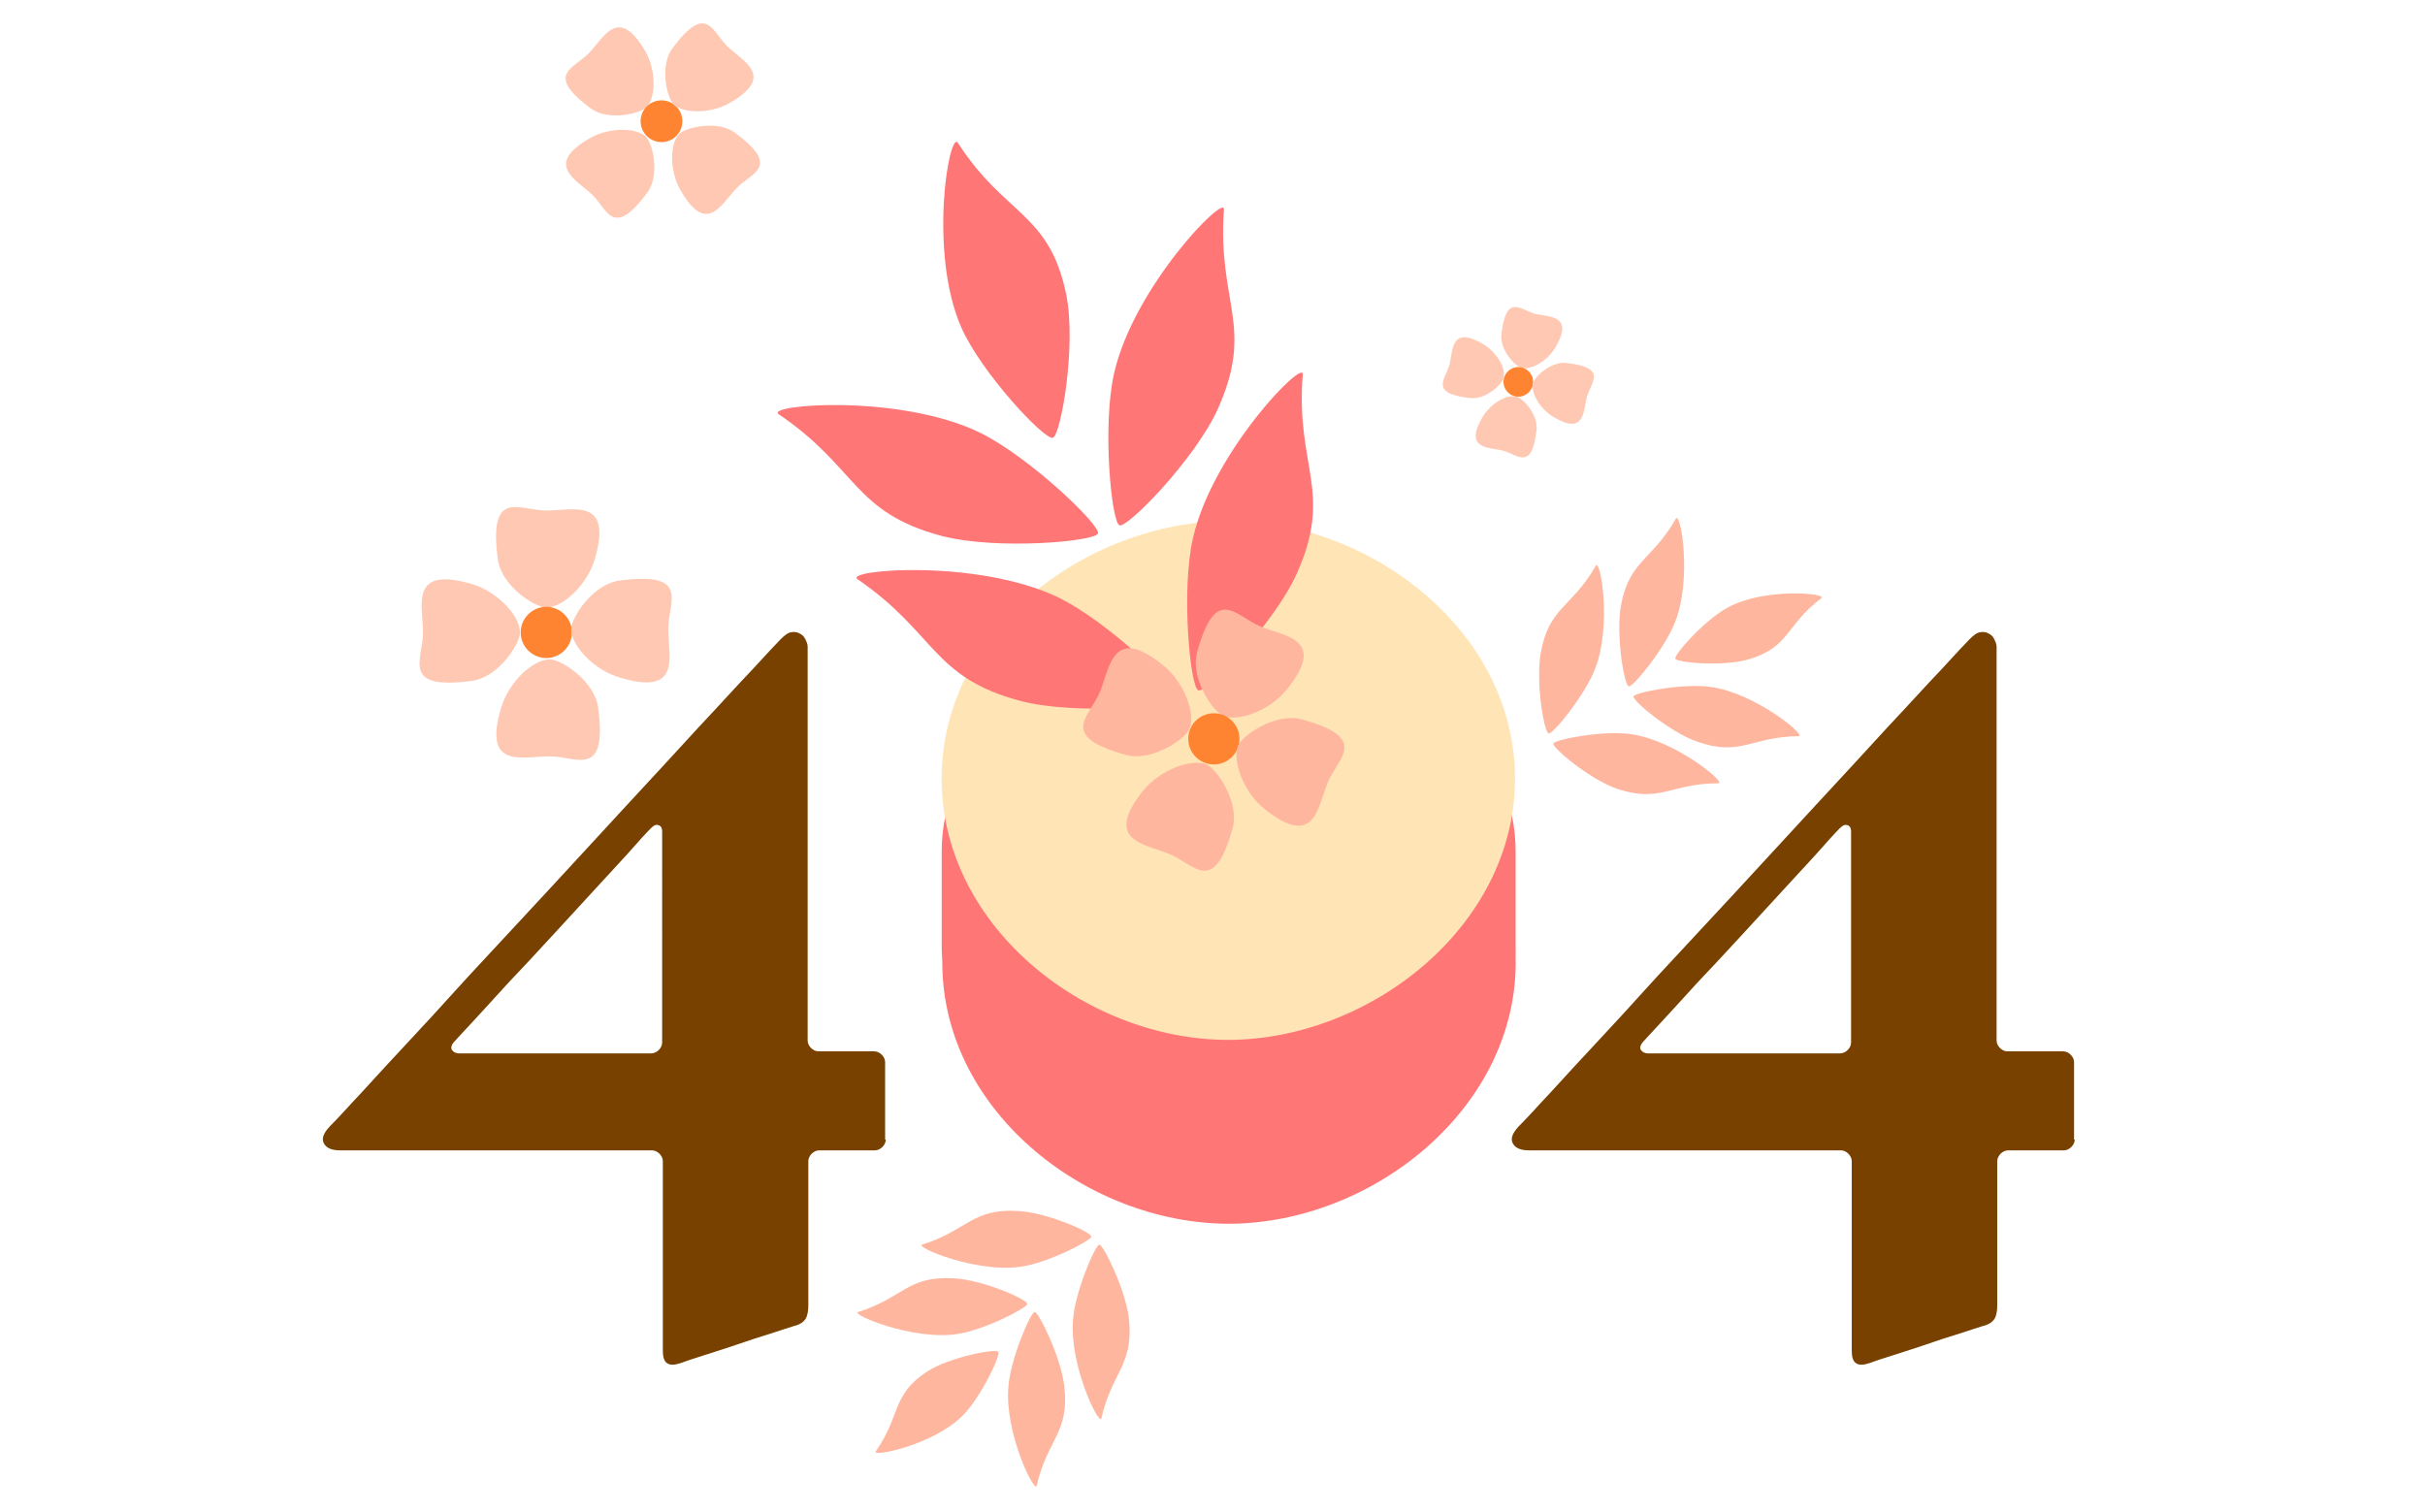 <?xml version="1.0" encoding="utf-8"?>
<!-- Generator: Adobe Illustrator 22.0.0, SVG Export Plug-In . SVG Version: 6.00 Build 0)  -->
<svg version="1.1" id="Capa_1" xmlns="http://www.w3.org/2000/svg" xmlns:xlink="http://www.w3.org/1999/xlink" x="0px" y="0px"
	 viewBox="0 0 360 224.5" style="enable-background:new 0 0 360 224.5;" xml:space="preserve">
<style type="text/css">
	.st0{fill:#794100;}
	.st1{fill:#FF7676;}
	.st2{fill:#FFB69F;}
	.st3{fill:#FFC8B3;}
	.st4{fill:#FF8431;}
	.st5{fill:#FFE5B6;}
</style>
<g>
	<path class="st0" d="M131.5,169.2c0,0.4-0.2,0.8-0.5,1.1c-0.3,0.3-0.7,0.5-1.1,0.5h-8.3c-0.4,0-0.8,0.2-1.1,0.5
		c-0.3,0.3-0.5,0.7-0.5,1.1v21.3c0,0.9-0.1,1.6-0.4,2.1c-0.3,0.5-0.9,0.9-1.8,1.1c-0.7,0.2-1.8,0.6-3.4,1.1c-1.6,0.5-3.2,1-4.9,1.6
		c-1.7,0.6-3.4,1.1-4.9,1.6c-1.6,0.5-2.8,0.9-3.6,1.2c-1.8,0.6-2.6,0-2.6-1.8v-28.2c0-0.4-0.2-0.8-0.5-1.1c-0.3-0.3-0.7-0.5-1.1-0.5
		H50.5c-1.2,0-2-0.3-2.4-1c-0.4-0.7-0.1-1.5,0.8-2.5c0.2-0.2,1.3-1.3,3.2-3.4c1.9-2,4.3-4.7,7.3-7.9c3-3.2,6.4-6.9,10.1-11
		c3.8-4.1,7.7-8.3,11.7-12.6c4-4.3,7.9-8.6,11.8-12.8c3.9-4.2,7.4-8,10.6-11.5c3.2-3.4,5.9-6.4,8.1-8.7c2.2-2.4,3.6-3.9,4.2-4.5
		c0.5-0.5,1-0.9,1.4-1c0.5-0.1,0.9-0.1,1.3,0.1c0.4,0.2,0.7,0.4,0.9,0.8c0.2,0.4,0.4,0.8,0.4,1.2v58.5c0,0.4,0.2,0.8,0.5,1.1
		c0.3,0.3,0.7,0.5,1.1,0.5h8.3c0.4,0,0.8,0.2,1.1,0.5c0.3,0.3,0.5,0.7,0.5,1.1V169.2z M98.3,123.5c0-0.6-0.2-0.9-0.6-1
		c-0.4-0.1-0.7,0.1-1.1,0.5c-0.1,0.1-0.9,0.9-2.3,2.5c-1.4,1.6-3.2,3.5-5.3,5.8c-2.1,2.3-4.4,4.8-6.8,7.4c-2.4,2.6-4.7,5.1-6.9,7.4
		c-2.1,2.3-3.9,4.3-5.4,5.9c-1.5,1.6-2.3,2.5-2.4,2.6c-0.5,0.5-0.6,1-0.4,1.3c0.2,0.3,0.6,0.5,1,0.5h28.6c0.4,0,0.8-0.2,1.1-0.5
		c0.3-0.3,0.5-0.7,0.5-1.1V123.5z"/>
	<path class="st0" d="M308,169.2c0,0.4-0.2,0.8-0.5,1.1c-0.3,0.3-0.7,0.5-1.1,0.5h-8.3c-0.4,0-0.8,0.2-1.1,0.5
		c-0.3,0.3-0.5,0.7-0.5,1.1v21.3c0,0.9-0.1,1.6-0.4,2.1c-0.3,0.5-0.9,0.9-1.8,1.1c-0.7,0.2-1.8,0.6-3.4,1.1c-1.6,0.5-3.2,1-4.9,1.6
		c-1.7,0.6-3.4,1.1-4.9,1.6c-1.6,0.5-2.8,0.9-3.6,1.2c-1.8,0.6-2.6,0-2.6-1.8v-28.2c0-0.4-0.2-0.8-0.5-1.1c-0.3-0.3-0.7-0.5-1.1-0.5
		H227c-1.2,0-2-0.3-2.4-1c-0.4-0.7-0.1-1.5,0.8-2.5c0.2-0.2,1.3-1.3,3.2-3.4c1.9-2,4.3-4.7,7.3-7.9c3-3.2,6.4-6.9,10.1-11
		c3.8-4.1,7.7-8.3,11.7-12.6c4-4.3,7.9-8.6,11.8-12.8c3.9-4.2,7.4-8,10.6-11.5c3.2-3.4,5.9-6.4,8.1-8.7c2.2-2.4,3.6-3.9,4.2-4.5
		c0.5-0.5,1-0.9,1.4-1c0.5-0.1,0.9-0.1,1.3,0.1c0.4,0.2,0.7,0.4,0.9,0.8c0.2,0.4,0.4,0.8,0.4,1.2v58.5c0,0.4,0.2,0.8,0.5,1.1
		c0.3,0.3,0.7,0.5,1.1,0.5h8.3c0.4,0,0.8,0.2,1.1,0.5c0.3,0.3,0.5,0.7,0.5,1.1V169.2z M274.8,123.5c0-0.6-0.2-0.9-0.6-1
		c-0.4-0.1-0.7,0.1-1.1,0.5c-0.1,0.1-0.9,0.9-2.3,2.5c-1.4,1.6-3.2,3.5-5.3,5.8c-2.1,2.3-4.4,4.8-6.8,7.4c-2.4,2.6-4.7,5.1-6.9,7.4
		c-2.1,2.3-3.9,4.3-5.4,5.9c-1.5,1.6-2.3,2.5-2.4,2.6c-0.5,0.5-0.6,1-0.4,1.3c0.2,0.3,0.6,0.5,1,0.5h28.6c0.4,0,0.8-0.2,1.1-0.5
		c0.3-0.3,0.5-0.7,0.5-1.1V123.5z"/>
</g>
<path class="st1" d="M225,142c0.6,22.2-21,39.6-42.5,39.7c-21.5,0-43.2-17.3-42.6-39.7c0.6-22.5,23.5-38.3,44.7-37.3
	C204,105.6,224.4,121,225,142z"/>
<path class="st1" d="M212.6,153.1h-60.5c-6.8,0-12.3-5.5-12.3-12.3v-14.4c0-14.2,11.6-25.8,25.8-25.8h33.6
	c14.2,0,25.8,11.6,25.8,25.8v14.4C224.9,147.6,219.4,153.1,212.6,153.1z"/>
<g>
	<path class="st2" d="M141.6,189.8c4.2,0.2,10.9,3.1,10.9,3.8c0,0.6-6.6,4-10.6,4.5c-6.6,0.9-15.7-3-14.5-3.3
		C134.1,192.7,134.7,189.4,141.6,189.8z"/>
	<path class="st2" d="M137.7,203.6c3.3-2.1,10.1-3.4,10.5-2.9c0.4,0.5-2.6,6.8-5.3,9.5c-4.4,4.4-13.6,6.2-12.9,5.3
		C133.8,210.1,132.3,207.1,137.7,203.6z"/>
	<path class="st2" d="M158,205.8c-0.5-4.3-3.8-11-4.4-11c-0.6,0-3.6,7-3.9,11.1c-0.6,6.8,3.9,15.9,4.2,14.7
		C155.5,213.6,158.8,212.8,158,205.8z"/>
	<path class="st2" d="M151.1,179.8c4.2,0.2,10.9,3.1,10.9,3.8c0,0.6-6.6,4-10.6,4.5c-6.6,0.9-15.7-3-14.5-3.3
		C143.6,182.7,144.3,179.4,151.1,179.8z"/>
	<path class="st2" d="M167.6,195.8c-0.5-4.3-3.8-11-4.4-11c-0.6,0-3.6,7-3.9,11.1c-0.6,6.8,3.9,15.9,4.2,14.7
		C165.1,203.6,168.3,202.8,167.6,195.8z"/>
</g>
<g>
	<path class="st2" d="M251.9,110.1c-4-1.4-9.6-6.1-9.4-6.7s7.4-2,11.5-1.4c6.6,0.9,14.3,7.3,13,7.3
		C259.9,109.4,258.4,112.4,251.9,110.1z"/>
	<path class="st2" d="M259.6,97.9c-3.8,1.1-10.6,0.5-10.9-0.1c-0.2-0.6,4.4-5.8,7.8-7.6c5.5-3,14.8-2.1,13.9-1.4
		C265.1,92.8,265.7,96.1,259.6,97.9z"/>
	<path class="st2" d="M240.6,90.1c-0.7,4.3,0.5,11.6,1.2,11.8c0.6,0.2,5.4-5.7,6.9-9.6c2.5-6.4,0.8-16.4,0.1-15.3
		C245.2,83.3,241.8,83.2,240.6,90.1z"/>
	<path class="st2" d="M240,117.1c-4-1.4-9.6-6.1-9.4-6.7s7.4-2,11.5-1.4c6.6,0.9,14.3,7.3,13,7.3C248,116.3,246.5,119.3,240,117.1z"
		/>
	<path class="st2" d="M228.7,97.1c-0.7,4.3,0.5,11.6,1.2,11.8c0.6,0.2,5.4-5.7,6.9-9.6c2.5-6.4,0.8-16.4,0.1-15.3
		C233.3,90.3,229.9,90.1,228.7,97.1z"/>
</g>
<g>
	<path class="st3" d="M95.8,7.6c1.6,2.8,1.6,6.8,0.2,8.3c-1,1-5.7,2.1-8.3,0.2c-7-5.2-2.4-5.9-0.2-8.3C89.7,5.5,91.8,0.8,95.8,7.6z"
		/>
	<circle class="st4" cx="98.2" cy="18" r="3.1"/>
	<path class="st3" d="M108.3,15.3c-2.8,1.6-6.8,1.6-8.3,0.2c-1-1-2.1-5.7-0.2-8.3c5.2-7,5.9-2.4,8.3-0.2S115.1,11.4,108.3,15.3z"/>
	<path class="st3" d="M101,28.2c-1.6-2.8-1.6-6.8-0.2-8.3c1-1,5.7-2.1,8.3-0.2c7,5.2,2.4,5.9,0.2,8.3C107,30.4,104.9,35,101,28.2z"
		/>
	<path class="st3" d="M87.6,20.5c2.8-1.6,6.8-1.6,8.3-0.2c1,1,2.1,5.7,0.2,8.3c-5.2,7-5.9,2.4-8.3,0.2S80.8,24.4,87.6,20.5z"/>
</g>
<g>
	<path class="st3" d="M230.9,51.6c-1.2,2-3.6,3.4-5,3c-1-0.2-3.3-2.7-3-5c0.7-6.1,2.8-3.6,5-3C230.1,47.1,233.7,46.8,230.9,51.6z"/>
	<circle class="st4" cx="225.4" cy="56.7" r="2.2"/>
	<path class="st3" d="M230.6,61.9c-2-1.2-3.4-3.6-3-5c0.2-1,2.7-3.3,5-3c6.1,0.7,3.6,2.8,3,5C235,61.1,235.3,64.7,230.6,61.9z"/>
	<path class="st3" d="M220.1,61.9c1.2-2,3.6-3.4,5-3c1,0.2,3.3,2.7,3,5c-0.7,6.1-2.8,3.6-5,3C220.9,66.4,217.3,66.7,220.1,61.9z"/>
	<path class="st3" d="M220.2,51.1c2,1.2,3.4,3.6,3,5c-0.2,1-2.7,3.3-5,3c-6.1-0.7-3.6-2.8-3-5C215.7,51.9,215.4,48.3,220.2,51.1z"/>
</g>
<g>
	<path class="st3" d="M88.3,83c-1.1,3.8-4.7,7.2-7.2,7.2c-1.7,0-6.7-3.2-7.2-7.2c-1.4-10.6,3.2-7.2,7.2-7.2S91,73.8,88.3,83z"/>
	<circle class="st4" cx="81.1" cy="93.9" r="3.8"/>
	<path class="st3" d="M92,100.6c-3.8-1.1-7.2-4.7-7.2-7.2c0-1.7,3.2-6.7,7.2-7.2c10.6-1.4,7.2,3.2,7.2,7.2
		C99.2,97.4,101.3,103.4,92,100.6z"/>
	<path class="st3" d="M74.4,105.1c1.1-3.8,4.7-7.2,7.2-7.2c1.7,0,6.7,3.2,7.2,7.2c1.4,10.6-3.2,7.2-7.2,7.2S71.6,114.3,74.4,105.1z"
		/>
	<path class="st3" d="M70,86.7c3.8,1.1,7.2,4.7,7.2,7.2c0,1.7-3.2,6.7-7.2,7.2c-10.6,1.4-7.2-3.2-7.2-7.2S60.7,84,70,86.7z"/>
</g>
<path class="st5" d="M224.9,114.7c0.6,22.2-21,39.6-42.5,39.7c-21.5,0-43.2-17.3-42.6-39.7c0.6-22.5,23.5-38.3,44.6-37.3
	C204,78.2,224.3,93.6,224.9,114.7z"/>
<g>
	<path class="st1" d="M180.8,60.7c-3.4,7.5-13.4,17.7-14.6,17.3s-2.6-14.8-0.8-22.6c2.9-12.8,16.5-26.7,16.3-24.3
		C180.7,45,186.3,48.4,180.8,60.7z"/>
	<path class="st1" d="M158.3,43.8c1.5,7.5-0.8,20.8-2,21.2c-1.2,0.4-10.6-9.6-13.6-16.4c-4.9-11.2-1.8-29.3-0.5-27.4
		C149.2,32.1,155.8,31.5,158.3,43.8z"/>
	<path class="st1" d="M139.9,79.6c8.2,2.1,22.7,0.8,23.1-0.4c0.4-1.2-10.2-11.4-17.6-15c-12.1-5.8-31.9-4.1-29.8-2.7
		C127.4,69.5,126.6,76.1,139.9,79.6z"/>
	<path class="st1" d="M192.5,85.2c-3.4,7.5-13.4,17.7-14.6,17.3c-1.2-0.4-2.6-14.8-0.8-22.6c2.9-12.8,16.5-26.7,16.3-24.3
		C192.3,69.4,198,72.9,192.5,85.2z"/>
	<path class="st1" d="M151.6,104.1c8.2,2.1,22.7,0.8,23.1-0.4c0.4-1.2-10.2-11.4-17.6-15c-12.1-5.8-31.9-4.1-29.8-2.7
		C139,94,138.3,100.6,151.6,104.1z"/>
</g>
<g>
	<path class="st2" d="M191,102.4c-2.5,3.1-7.1,4.8-9.4,3.9c-1.6-0.7-4.9-5.6-3.9-9.4c2.8-10.3,5.7-5.4,9.4-3.9
		C190.8,94.5,197.1,94.9,191,102.4z"/>
	<circle class="st4" cx="180.2" cy="109.7" r="3.8"/>
	<path class="st2" d="M187.7,120.1c-3.1-2.5-4.8-7.1-3.9-9.4c0.7-1.6,5.6-4.9,9.4-3.9c10.3,2.8,5.4,5.7,3.9,9.4
		C195.6,119.9,195.2,126.1,187.7,120.1z"/>
	<path class="st2" d="M169.7,117.4c2.5-3.1,7.1-4.8,9.4-3.9c1.6,0.7,4.9,5.6,3.9,9.4c-2.8,10.3-5.7,5.4-9.4,3.9
		C170,125.3,163.7,124.9,169.7,117.4z"/>
	<path class="st2" d="M172.7,98.8c3.1,2.5,4.8,7.1,3.9,9.4c-0.7,1.6-5.6,4.9-9.4,3.9c-10.3-2.8-5.4-5.7-3.9-9.4
		S165.2,92.7,172.7,98.8z"/>
</g>
</svg>
